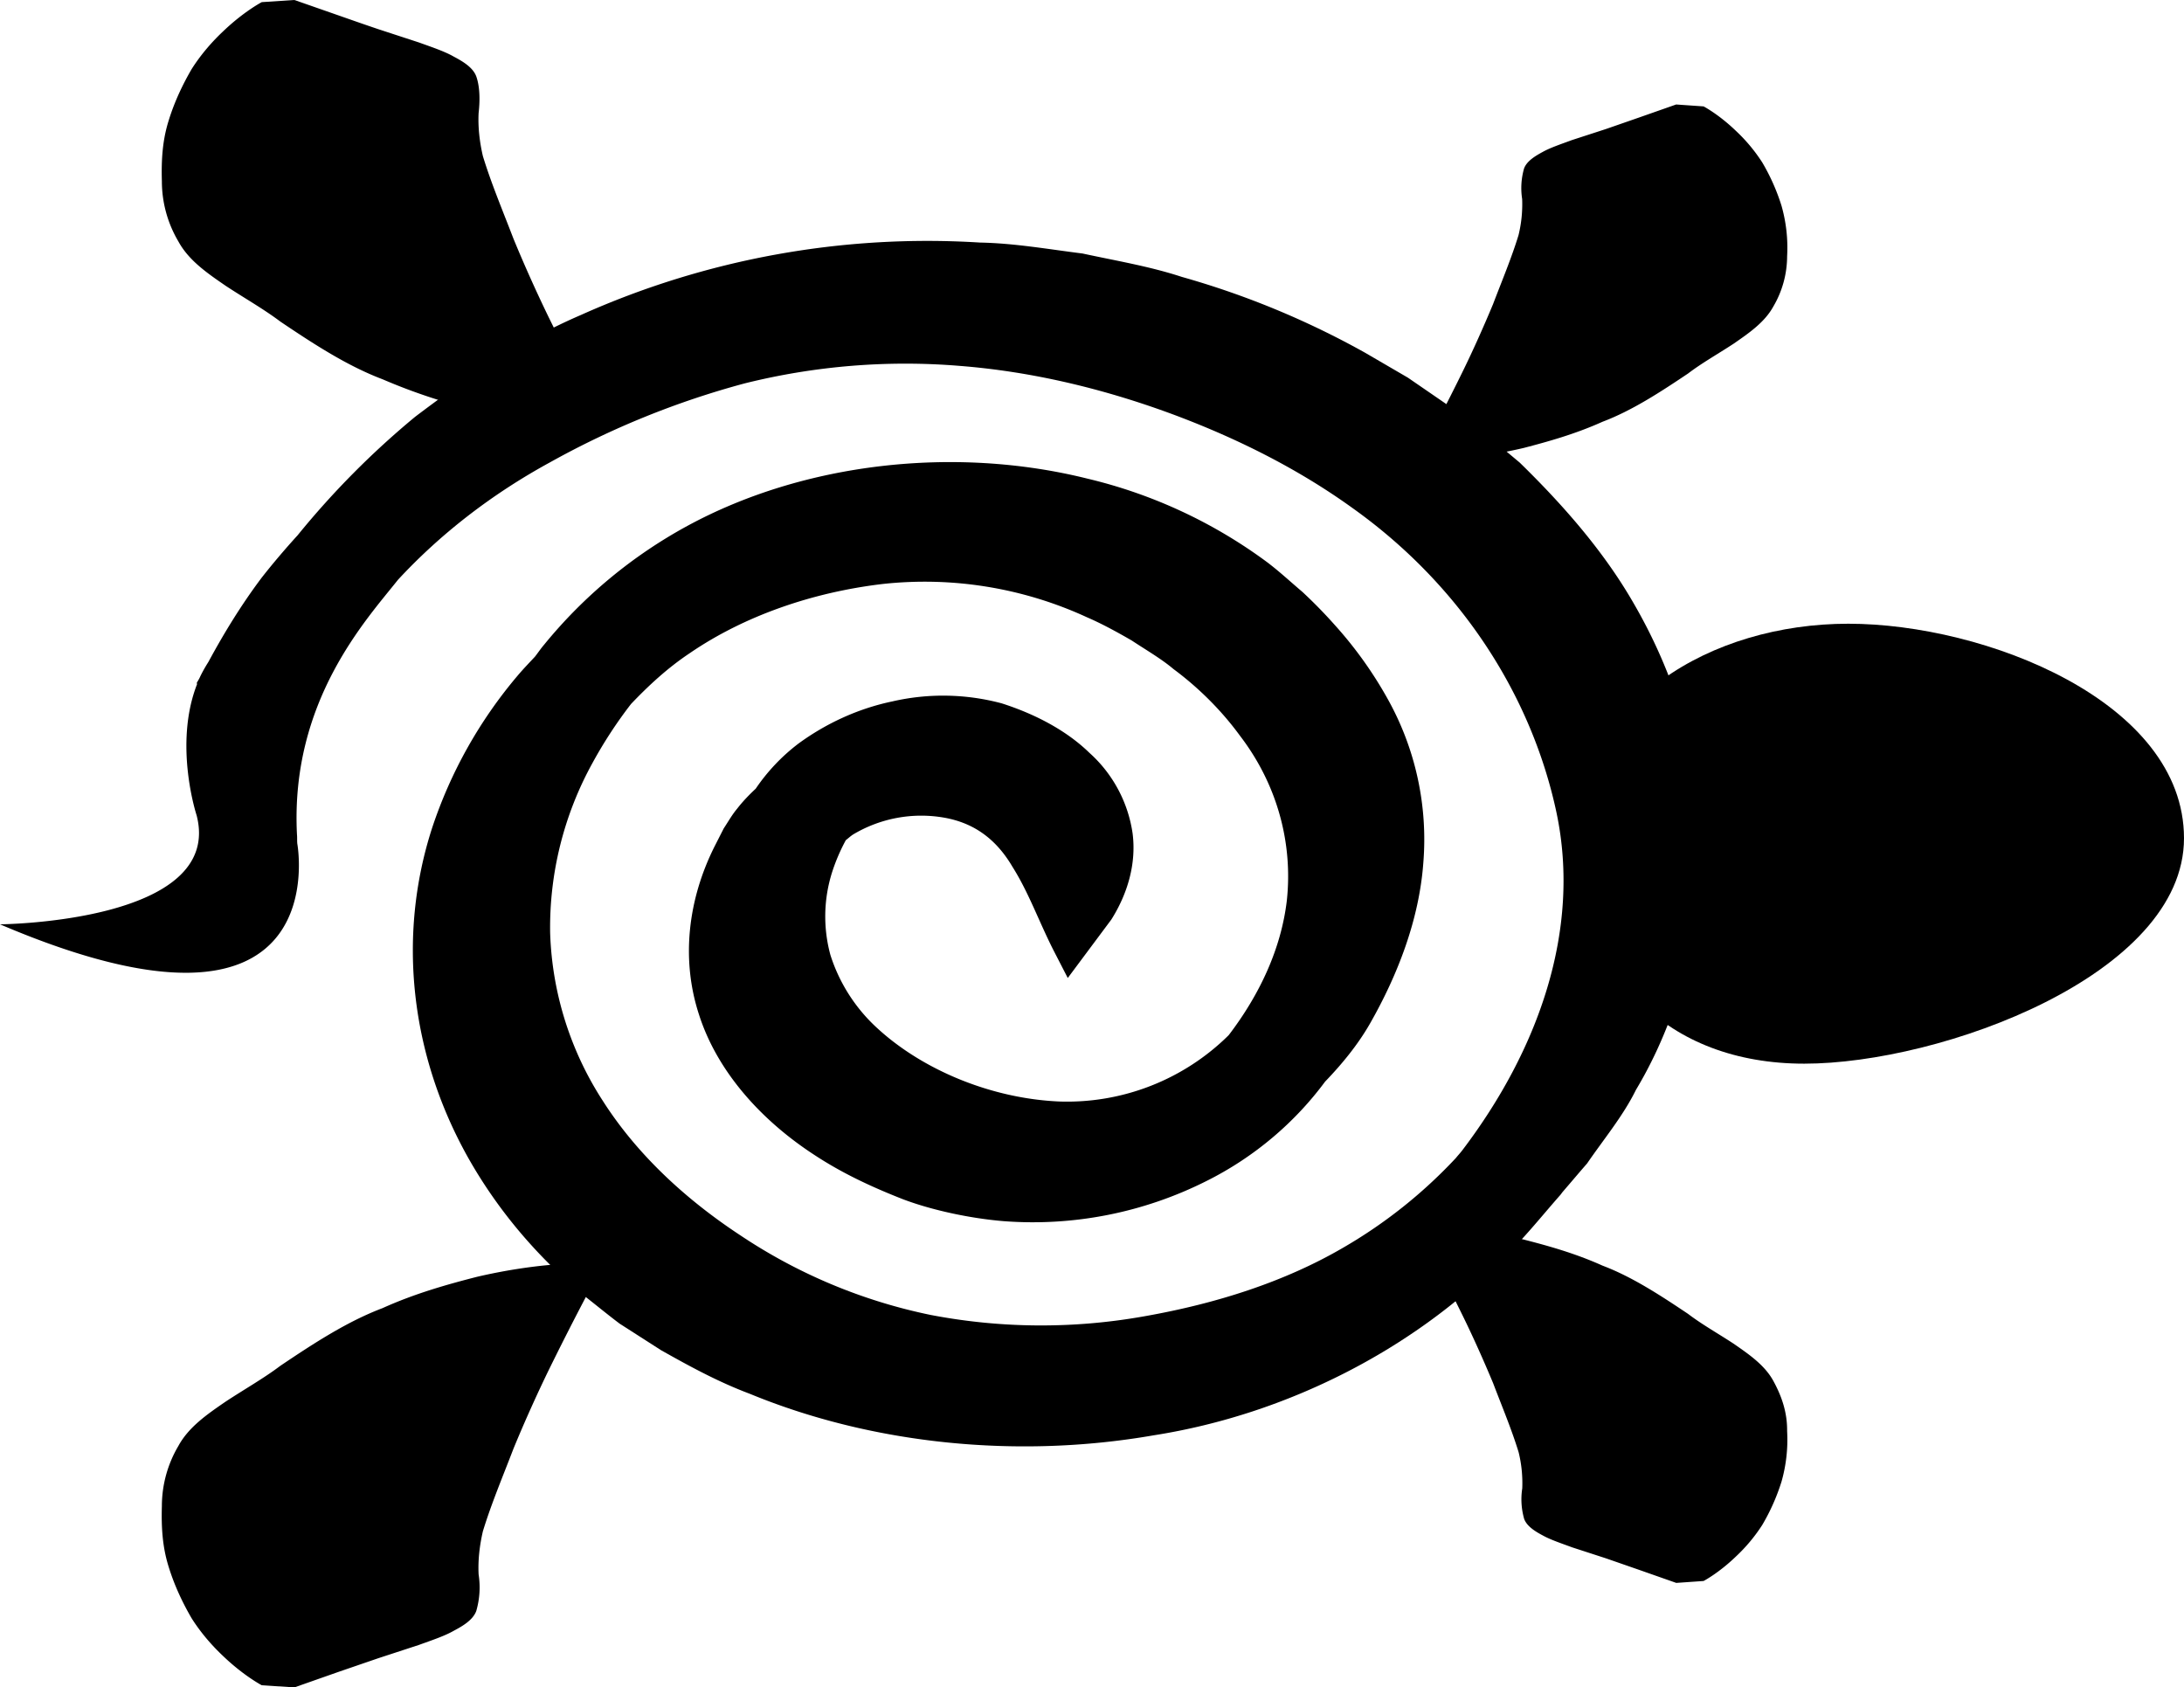 <svg width="77.662" height="60" viewBox="0 0 20.548 15.875" xmlns="http://www.w3.org/2000/svg"><path d="M13.585 11.557s.311 0 .752.105c.218.056.478.127.74.245.275.104.535.273.805.454.13.099.28.183.428.28.146.101.293.202.374.35.081.148.132.3.13.473a1.44 1.44 0 0 1-.053.476 1.943 1.943 0 0 1-.181.407 1.57 1.57 0 0 1-.248.297c-.163.157-.304.23-.304.23l-.257.018-.353-.124-.308-.107-.32-.104c-.094-.035-.2-.07-.272-.11-.074-.039-.152-.087-.178-.157a.67.67 0 0 1-.018-.287 1.22 1.22 0 0 0-.034-.34c-.065-.213-.155-.427-.24-.65-.09-.216-.185-.427-.274-.61-.179-.366-.318-.624-.318-.624zM13.585 4.318s.311 0 .752-.104c.218-.057.478-.128.74-.246.275-.104.535-.273.805-.454.13-.099.28-.183.428-.28.146-.101.293-.202.374-.35a.935.935 0 0 0 .13-.473 1.44 1.44 0 0 0-.053-.476 1.94 1.94 0 0 0-.181-.407 1.57 1.57 0 0 0-.248-.297c-.163-.157-.304-.23-.304-.23L15.77.983l-.353.124-.308.107-.32.104c-.094.035-.2.07-.272.11-.074.04-.152.087-.178.157a.67.67 0 0 0-.018.287 1.22 1.22 0 0 1-.034.34c-.065.213-.155.427-.24.65-.09.216-.185.427-.274.61-.179.366-.318.624-.318.624zM5.384 3.987s-.372-.002-.899-.125a5.435 5.435 0 0 1-.886-.294c-.328-.124-.64-.326-.962-.543-.155-.117-.334-.218-.512-.335-.175-.12-.35-.24-.447-.419a1.112 1.112 0 0 1-.155-.564c-.006-.2.005-.385.063-.57.056-.183.136-.348.217-.487.09-.142.197-.262.296-.355.195-.187.364-.275.364-.275L2.77 0l.421.147c.103.036.227.08.37.128L3.943.4c.113.041.24.083.325.132.089.047.182.103.213.187.03.085.038.204.022.344-.007.136.01.276.04.405.078.256.186.512.288.778.107.26.221.511.327.73.215.438.38.746.38.746zM5.384 11.888s-.372.002-.899.125c-.26.067-.572.152-.886.294-.328.124-.64.326-.962.543-.155.117-.334.218-.512.335-.175.12-.35.24-.447.419a1.112 1.112 0 0 0-.155.564c-.006.2.005.385.063.57.056.183.136.348.217.487.09.142.197.262.296.355.195.187.364.275.364.275l.307.02.421-.148.37-.127.382-.125c.113-.041.24-.083.325-.132.089-.047.182-.103.213-.187a.798.798 0 0 0 .022-.344c-.007-.137.01-.275.04-.405.078-.256.186-.512.288-.778.107-.26.221-.511.327-.73.215-.438.38-.746.38-.746z" style="fill:#000;fill-opacity:1;fill-rule:nonzero;stroke:none;stroke-width:.698"/><path d="M10.851 13.504c1.28-.2 2.45-.826 3.252-1.63.207-.186.392-.422.58-.635l.017-.023c.078-.09.155-.182.232-.27.157-.229.339-.447.46-.693.283-.472.453-.987.553-1.506.19-1.044-.025-2.128-.58-3.08-.276-.478-.653-.911-1.067-1.315l-.338-.283c-.06-.05-.102-.09-.18-.146l-.176-.124-.358-.246-.4-.233a7.973 7.973 0 0 0-1.727-.715c-.301-.099-.62-.152-.934-.22-.32-.04-.64-.097-.965-.103a7.966 7.966 0 0 0-3.756.682c-.58.25-1.07.588-1.558.957A7.956 7.956 0 0 0 2.8 5.036c-.12.132-.234.266-.339.4-.19.253-.353.519-.5.791-.031.049-.06.1-.083.15-.008.017-.02.034-.028.051l.005.006c-.225.571-.005 1.237-.005 1.237C2.111 8.68 0 8.696 0 8.696c3.188 1.361 2.797-.759 2.797-.759-.003-.029 0-.056-.003-.086-.064-1.253.653-2.021.95-2.396.398-.43.88-.805 1.432-1.106a8.043 8.043 0 0 1 1.83-.742 6.247 6.247 0 0 1 2.02-.165c.681.053 1.345.214 1.97.442.627.23 1.215.525 1.728.895 1.031.734 1.69 1.779 1.921 2.87.231 1.102-.17 2.229-.887 3.173-.019.025-.041.048-.06.072a4.597 4.597 0 0 1-1.064.846c-.553.322-1.195.525-1.864.643a5.517 5.517 0 0 1-2.014-.012 5.05 5.05 0 0 1-1.792-.75c-.532-.35-.98-.775-1.291-1.262a3.084 3.084 0 0 1-.497-1.58 3.204 3.204 0 0 1 .399-1.602 4.19 4.19 0 0 1 .362-.554c.166-.174.345-.34.554-.479.512-.35 1.153-.572 1.815-.65a3.648 3.648 0 0 1 1.922.314c.146.063.292.144.42.218.133.088.28.173.392.268.243.18.458.397.627.629.352.46.498 1.013.44 1.55-.053.448-.252.88-.547 1.266a2.161 2.161 0 0 1-1.592.624c-.64-.027-1.285-.296-1.712-.688a1.58 1.58 0 0 1-.443-.69 1.378 1.378 0 0 1 .015-.777 1.76 1.76 0 0 1 .13-.304c.024-.018.042-.036.068-.053a1.25 1.25 0 0 1 .854-.159c.3.052.502.218.647.465.15.238.244.504.382.778l.137.266.41-.55c.155-.246.236-.529.2-.81a1.26 1.26 0 0 0-.407-.759c-.22-.214-.518-.367-.825-.465a2.13 2.13 0 0 0-1.029-.018c-.33.069-.63.212-.882.396a1.812 1.812 0 0 0-.403.425c-.063.059-.122.12-.173.186-.05.06-.08.115-.128.188l-.089.175c-.246.494-.315 1.054-.143 1.578.168.524.571.983 1.081 1.316.258.17.53.299.839.42.27.102.63.18.95.206a3.63 3.63 0 0 0 1.9-.376c.462-.23.841-.56 1.12-.937.162-.168.309-.349.42-.542.267-.467.465-.987.504-1.514a2.71 2.71 0 0 0-.341-1.555 3.782 3.782 0 0 0-.49-.683 4.592 4.592 0 0 0-.307-.314c-.109-.092-.208-.185-.326-.275a4.646 4.646 0 0 0-1.696-.79c-1.252-.312-2.667-.15-3.759.442a4.536 4.536 0 0 0-1.355 1.123c-.03.035-.055.073-.084.11-.056.06-.114.12-.166.182a4.31 4.31 0 0 0-.803 1.434c-.329 1.021-.2 2.129.335 3.088.27.481.632.92 1.094 1.306.113.088.22.177.337.265l.39.25c.27.152.539.299.835.41 1.16.478 2.524.612 3.796.391" style="fill:#000;fill-opacity:1;fill-rule:nonzero;stroke:none;stroke-width:.698"/><path d="M17.39 5.868c1.285 0 3.158.732 3.158 2.018 0 1.286-2.287 2.121-3.573 2.121s-2.122-.835-2.122-2.121 1.25-2.018 2.536-2.018" style="fill:#000;fill-opacity:1;fill-rule:nonzero;stroke:none;stroke-width:.698"/></svg>